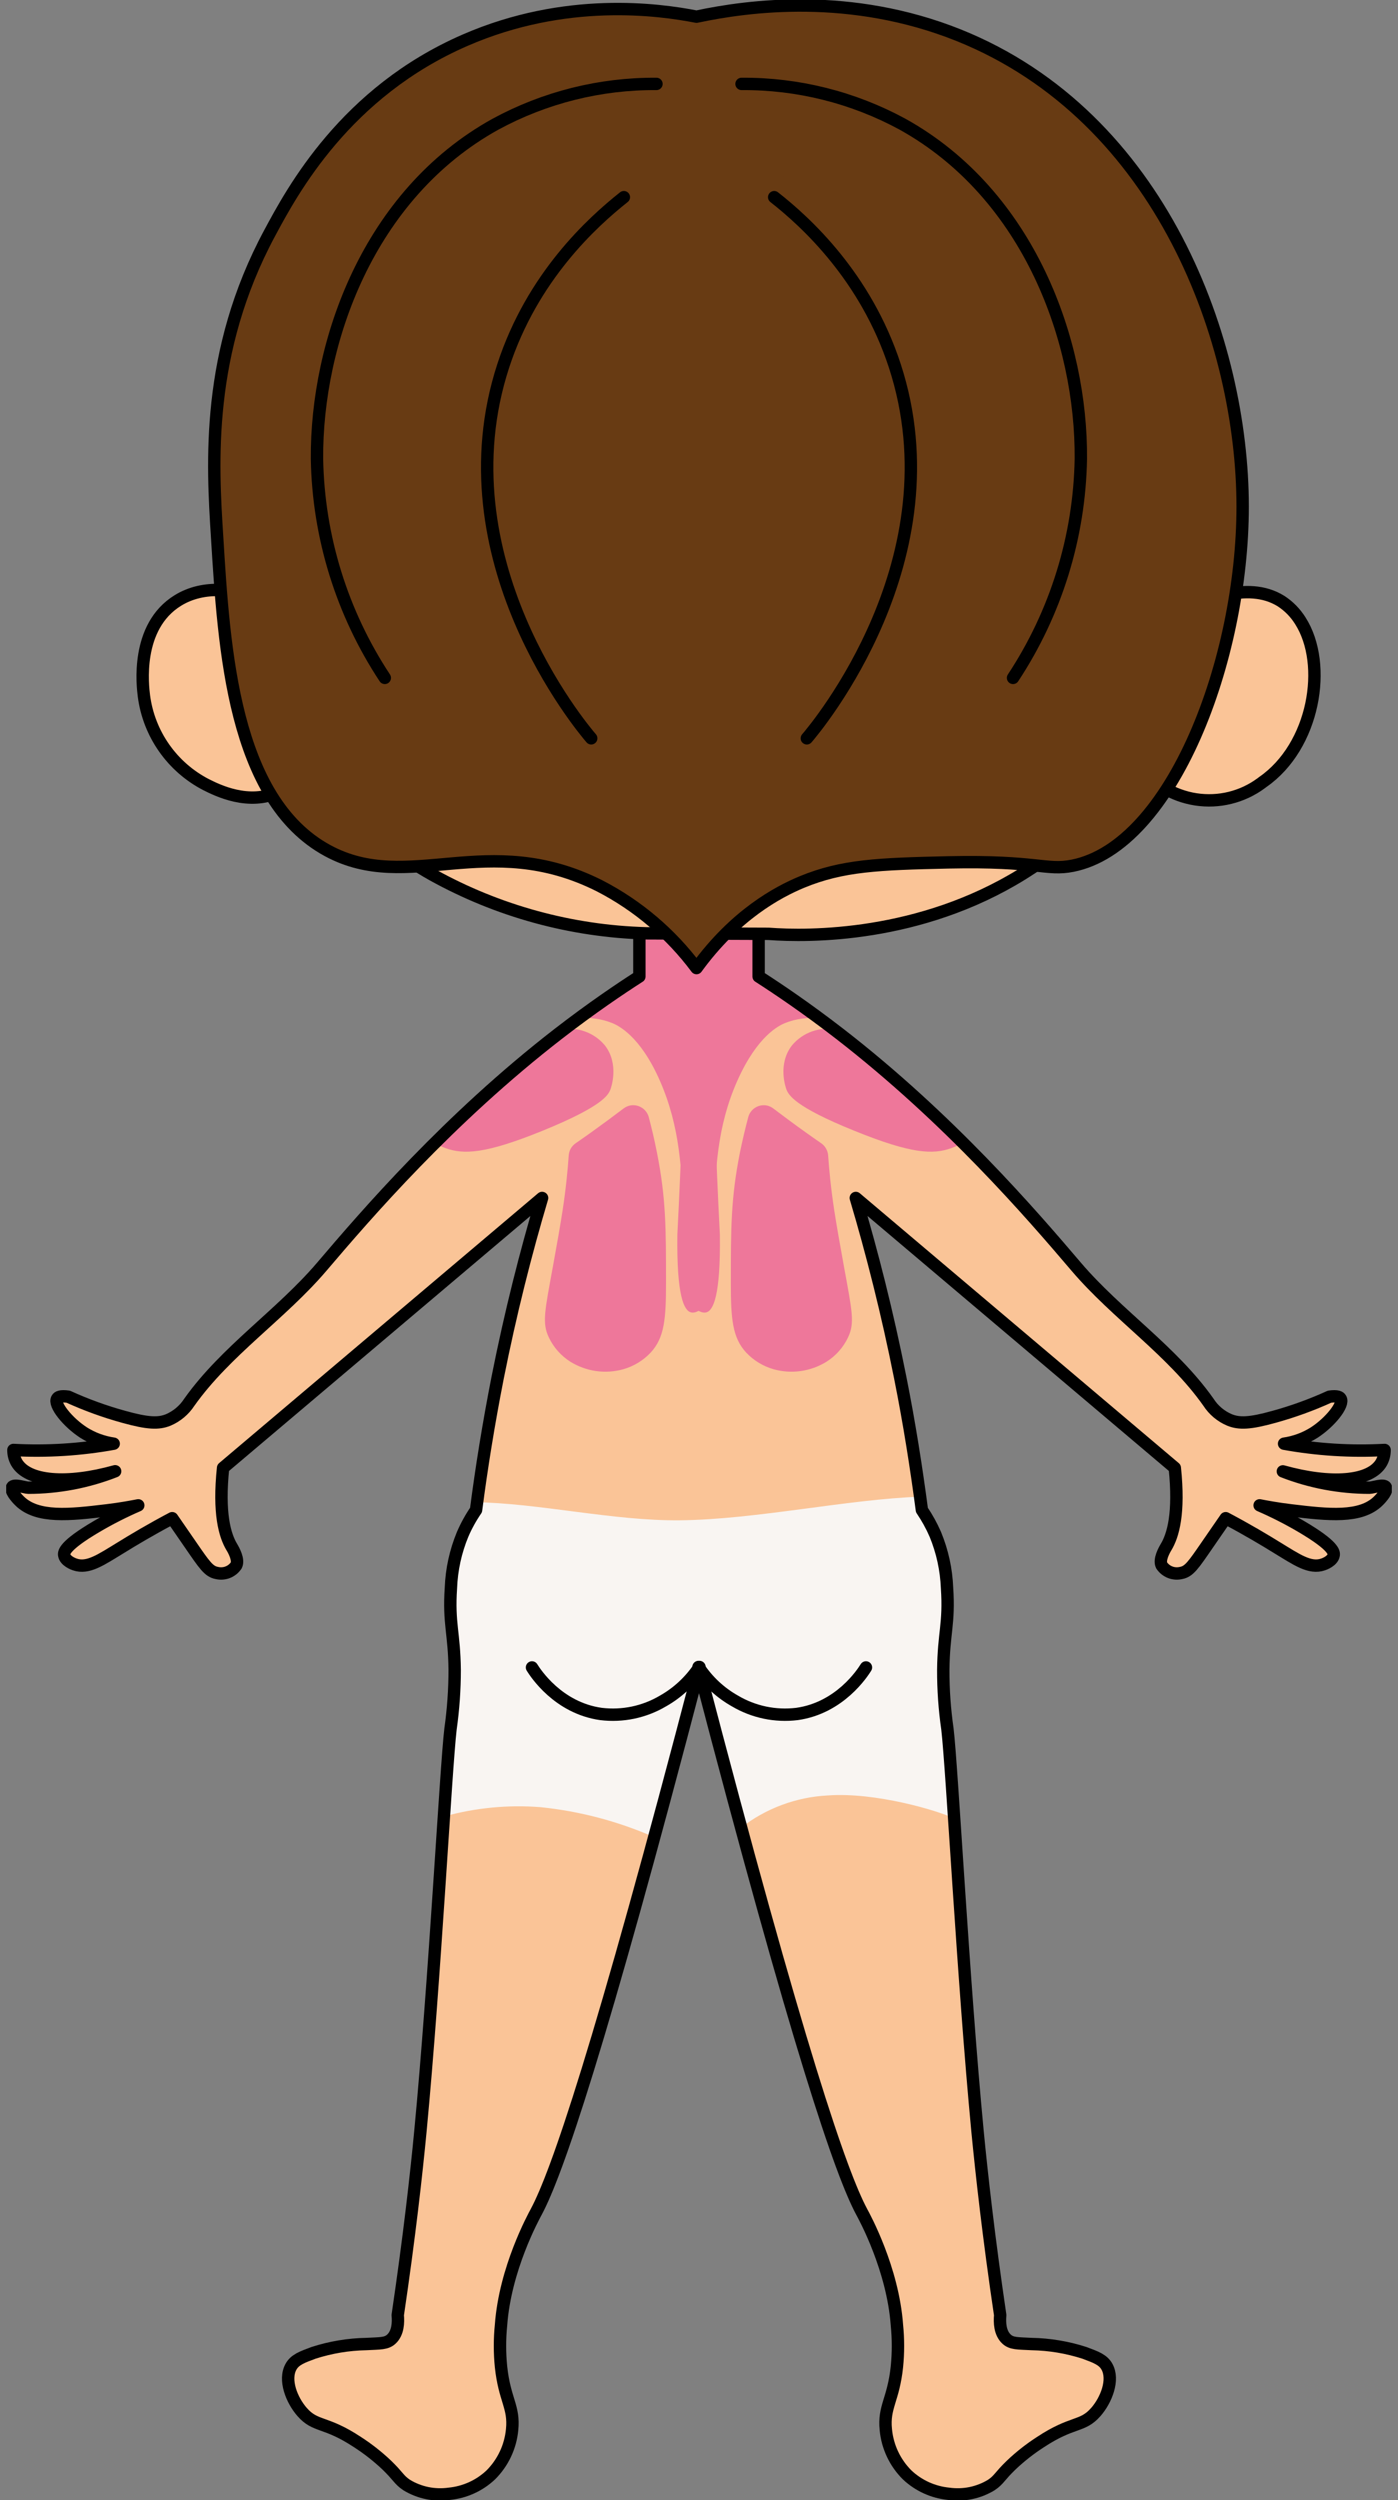 <svg width="113" height="202" viewBox="0 0 113 202" fill="none" xmlns="http://www.w3.org/2000/svg">
<rect x="0" y="0" width="113" height="202" fill="#808080" stroke="none"/>
<g clip-path="url(#clip0_1_2577)">
<path d="M112.031 120.176C111.86 119.897 111.004 120.225 110.712 120.225C108.316 120.224 105.941 119.776 103.709 118.904C107.59 119.991 110.793 119.753 111.676 118.19C111.848 117.879 111.936 117.529 111.932 117.174C109.214 117.323 106.487 117.152 103.808 116.667C104.674 116.543 105.505 116.237 106.244 115.768C107.509 114.95 108.684 113.522 108.379 113.023C108.299 112.902 108.088 112.78 107.482 112.87C106.032 113.53 104.532 114.074 102.996 114.497C101.018 115.045 100.17 115.063 99.407 114.753C98.704 114.458 98.107 113.957 97.694 113.315C94.751 109.146 90.314 106.248 87.004 102.366C83.393 98.125 76.754 90.406 67.853 83.523C65.162 81.456 62.874 79.906 61.335 78.913V75.557L56.796 75.449L51.695 75.557V78.913C50.157 79.906 47.851 81.456 45.177 83.523C36.277 90.406 29.66 98.125 26.027 102.366C22.716 106.248 18.28 109.146 15.337 113.315C14.922 113.955 14.325 114.455 13.623 114.753C12.847 115.063 11.999 115.045 10.034 114.497C8.498 114.075 6.998 113.531 5.549 112.87C4.925 112.78 4.714 112.902 4.651 113.023C4.346 113.508 5.522 114.95 6.787 115.768C7.526 116.237 8.356 116.543 9.223 116.667C6.543 117.152 3.817 117.323 1.099 117.174C1.093 117.53 1.181 117.88 1.354 118.19C2.251 119.753 5.441 119.987 9.321 118.904C7.089 119.776 4.714 120.224 2.319 120.225C2.027 120.225 1.17 119.897 1 120.176C0.829 120.454 1.323 121.011 1.605 121.294C3.036 122.701 5.643 122.418 8.662 122.054C9.783 121.919 10.676 121.753 11.201 121.649C10.033 122.155 8.897 122.732 7.8 123.379C5.208 124.907 5.176 125.455 5.212 125.666C5.288 126.147 5.975 126.394 6.073 126.425C7.137 126.794 8.195 126.039 9.779 125.077C10.766 124.466 12.165 123.626 13.942 122.687L15.413 124.821C16.561 126.488 16.898 126.991 17.544 127.113C17.837 127.184 18.145 127.164 18.427 127.055C18.709 126.946 18.95 126.753 19.118 126.502C19.347 126.03 18.912 125.271 18.764 125.028C18.19 124.075 17.674 122.287 18.055 118.621L43.84 96.813C42.526 101.234 41.292 106.081 40.252 111.316C39.529 115.054 38.933 118.612 38.493 122.027C38.068 122.648 37.704 123.311 37.407 124.004C36.837 125.381 36.517 126.849 36.461 128.339C36.268 131.215 36.735 131.978 36.766 134.948C36.766 136.548 36.654 138.145 36.43 139.729C36.053 142.905 35.165 159.992 33.994 172.262C33.671 175.649 33.097 180.798 32.163 187.088C32.217 187.686 32.19 188.517 31.657 189.02C31.244 189.406 30.759 189.362 29.625 189.424C28.177 189.451 26.741 189.69 25.363 190.134C24.416 190.485 23.851 190.691 23.537 191.253C22.945 192.309 23.586 193.949 24.434 194.915C25.529 196.168 26.3 195.62 28.92 197.354C29.754 197.892 30.536 198.506 31.257 199.187C32.231 200.122 32.244 200.387 32.881 200.814C33.914 201.443 35.134 201.694 36.331 201.524C37.585 201.4 38.763 200.864 39.682 200.001C40.667 199.02 41.278 197.724 41.409 196.339C41.597 194.497 40.794 193.944 40.512 191.253C40.4 190.139 40.4 189.016 40.512 187.901C40.839 183.355 43.127 179.172 43.356 178.749C44.984 175.721 48.443 165.792 56.553 134.719C56.105 135.38 57.002 135.38 56.553 134.719C64.659 165.787 68.118 175.717 69.747 178.749C69.975 179.172 72.263 183.355 72.591 187.901C72.703 189.016 72.703 190.139 72.591 191.253C72.29 193.949 71.487 194.497 71.693 196.339C71.822 197.725 72.434 199.021 73.421 200.001C74.339 200.865 75.517 201.401 76.772 201.524C77.969 201.694 79.188 201.443 80.221 200.814C80.858 200.387 80.872 200.122 81.845 199.187C82.545 198.509 83.305 197.896 84.115 197.354C86.717 195.62 87.488 196.168 88.601 194.915C89.462 193.931 90.104 192.309 89.498 191.253C89.184 190.691 88.601 190.485 87.672 190.134C86.294 189.69 84.858 189.451 83.411 189.424C82.267 189.362 81.791 189.424 81.379 189.02C80.845 188.517 80.818 187.672 80.872 187.088C79.921 180.762 79.369 175.627 79.041 172.262C77.871 159.992 76.982 142.905 76.606 139.729C76.377 138.146 76.264 136.548 76.269 134.948C76.3 131.978 76.767 131.215 76.574 128.339C76.516 126.849 76.196 125.382 75.628 124.004C75.327 123.315 74.964 122.657 74.542 122.036C74.093 118.639 73.528 115.063 72.784 111.325C71.743 106.09 70.509 101.243 69.195 96.822L94.98 118.612C95.361 122.278 94.845 124.066 94.271 125.019C94.123 125.262 93.665 125.958 93.917 126.493C94.168 127.027 94.881 127.216 95.491 127.104C96.101 126.991 96.474 126.479 97.622 124.812L99.093 122.678C100.888 123.617 102.269 124.475 103.256 125.068C104.84 126.052 105.899 126.807 106.962 126.416C107.06 126.385 107.747 126.138 107.823 125.657C107.859 125.446 107.823 124.898 105.235 123.37C104.138 122.724 103.002 122.146 101.834 121.64C102.359 121.744 103.252 121.91 104.373 122.045C107.374 122.409 109.999 122.692 111.43 121.285C111.708 121.011 112.201 120.409 112.031 120.176Z" fill="#FAC497"/>
<path d="M38.269 121.375C43.518 121.434 49.529 122.898 54.966 122.84C61.111 122.777 68.522 121.133 74.426 120.93C74.511 121.789 76.117 124.727 76.117 125.594C76.067 132.714 76.392 139.832 77.09 146.917C75.843 146.302 70.747 144.788 66.912 145.071C64.36 145.201 61.91 146.112 59.891 147.681C58.581 143.224 57.761 140.043 56.446 135.595C55.235 140.137 54.015 143.867 52.804 148.409C49.909 147.147 46.837 146.341 43.697 146.019C41.079 145.812 38.445 146.064 35.914 146.764C36.52 140.088 36.556 133.358 36.538 126.816C36.744 124.839 37.641 123.172 38.269 121.375Z" fill="#F9F5F2"/>
<path d="M45.302 83.195L35.043 92.315C35.347 92.494 35.667 92.644 35.998 92.765C37.474 93.295 39.206 93.254 43.858 91.363C48.712 89.386 49.169 88.474 49.34 88.029C49.38 87.93 50.084 85.998 48.891 84.466C48.462 83.951 47.902 83.561 47.271 83.338C46.639 83.114 45.959 83.065 45.302 83.195Z" fill="#EE779A"/>
<path d="M52.444 90.275C52.356 89.941 52.14 89.655 51.842 89.48C51.545 89.305 51.19 89.255 50.856 89.341C50.694 89.387 50.542 89.462 50.407 89.561C49.555 90.208 48.677 90.855 47.774 91.502C47.357 91.798 46.944 92.091 46.531 92.374C46.37 92.483 46.237 92.628 46.139 92.797C46.042 92.966 45.985 93.154 45.97 93.349C45.894 94.472 45.751 95.995 45.477 97.787C45.289 99.01 45.028 100.483 44.701 102.28C44.032 105.947 43.804 106.886 44.36 108.058C44.744 108.869 45.351 109.553 46.109 110.031C46.742 110.421 47.448 110.676 48.184 110.78C48.92 110.883 49.669 110.833 50.385 110.633C51.23 110.392 51.994 109.926 52.596 109.285C53.704 108.09 53.834 106.567 53.834 103.709C53.834 99.216 53.834 96.826 53.099 93.115C52.892 92.05 52.659 91.102 52.444 90.275Z" fill="#EE779A"/>
<path d="M51.575 76.064C51.636 77.067 51.612 78.072 51.503 79.07L46.613 82.291C47.588 82.174 48.576 82.302 49.489 82.664C49.937 82.853 51.732 83.653 53.347 87.341C54.962 91.03 55.141 94.597 55.217 98.574C55.262 100.479 55.217 102.047 55.141 103.067C55.076 103.49 55.106 103.923 55.23 104.333C55.353 104.744 55.567 105.122 55.854 105.439C55.958 105.542 56.577 106.158 57.07 106.045C57.658 105.911 58.25 104.698 58.187 99.755C57.846 93.106 57.68 87.935 57.711 83.72C57.819 81.773 57.374 79.836 56.428 78.131C55.051 75.813 52.508 74.721 51.871 75.184C51.687 75.301 51.548 75.521 51.575 76.064Z" fill="#EE779A"/>
<path d="M67.614 83.195L77.864 92.315C77.559 92.493 77.239 92.643 76.908 92.764C75.433 93.294 73.701 93.254 69.049 91.363C64.2 89.408 63.751 88.474 63.567 88.029C63.527 87.93 62.822 85.998 64.016 84.466C64.446 83.95 65.007 83.559 65.64 83.335C66.273 83.111 66.955 83.063 67.614 83.195Z" fill="#EE779A"/>
<path d="M60.478 90.275C60.564 89.943 60.778 89.658 61.073 89.482C61.368 89.307 61.72 89.256 62.053 89.341C62.215 89.386 62.367 89.46 62.502 89.561C63.354 90.208 64.228 90.855 65.135 91.502C65.552 91.799 65.965 92.091 66.377 92.374C66.537 92.485 66.67 92.63 66.766 92.798C66.863 92.967 66.922 93.155 66.938 93.349C67.014 94.472 67.158 95.995 67.431 97.788C67.62 99.01 67.88 100.483 68.207 102.28C68.876 105.947 69.105 106.886 68.549 108.058C68.165 108.869 67.558 109.554 66.799 110.031C66.166 110.421 65.46 110.676 64.724 110.78C63.989 110.883 63.239 110.833 62.524 110.633C61.679 110.391 60.915 109.926 60.312 109.285C59.204 108.09 59.074 106.567 59.074 103.709C59.074 99.216 59.074 96.826 59.81 93.115C60.03 92.05 60.258 91.102 60.478 90.275Z" fill="#EE779A"/>
<path d="M61.345 76.064C61.281 77.067 61.305 78.072 61.417 79.07L66.324 82.291C65.35 82.174 64.361 82.302 63.449 82.664C63 82.853 61.228 83.653 59.591 87.341C57.954 91.03 57.797 94.597 57.72 98.574C57.675 100.479 57.72 102.047 57.797 103.067C57.861 103.49 57.831 103.922 57.708 104.332C57.586 104.743 57.374 105.121 57.088 105.439C56.98 105.542 56.361 106.158 55.868 106.045C55.28 105.911 54.688 104.698 54.751 99.755C55.092 93.106 55.258 87.935 55.226 83.72C55.119 81.773 55.564 79.836 56.509 78.131C57.886 75.813 60.43 74.721 61.067 75.184C61.233 75.301 61.358 75.521 61.345 76.064Z" fill="#EE779A"/>
<path d="M61.319 75.539V78.9C62.858 79.888 65.164 81.438 67.837 83.505C76.737 90.388 83.376 98.107 86.988 102.348C90.298 106.23 94.735 109.128 97.678 113.297C98.09 113.939 98.688 114.44 99.391 114.735C100.167 115.045 101.015 115.027 102.98 114.479C104.516 114.056 106.016 113.512 107.466 112.852C108.089 112.762 108.3 112.884 108.363 113.005C108.668 113.49 107.493 114.932 106.228 115.75C105.488 116.219 104.658 116.525 103.792 116.649C106.471 117.134 109.197 117.305 111.916 117.156C111.92 117.511 111.832 117.861 111.66 118.172C110.763 119.735 107.574 119.969 103.693 118.886C105.925 119.758 108.3 120.206 110.696 120.207C110.987 120.207 111.844 119.879 112.015 120.158C112.185 120.436 111.692 120.993 111.409 121.276C109.978 122.683 107.372 122.4 104.353 122.036C103.231 121.901 102.338 121.735 101.814 121.631C102.981 122.137 104.117 122.715 105.214 123.361C107.807 124.889 107.838 125.437 107.802 125.648C107.726 126.129 107.04 126.376 106.941 126.407C105.878 126.776 104.819 126.021 103.236 125.059C102.249 124.448 100.849 123.608 99.073 122.669L97.601 124.803C96.453 126.47 96.117 126.973 95.471 127.095C95.177 127.166 94.869 127.146 94.587 127.037C94.306 126.928 94.064 126.735 93.896 126.484C93.667 126.034 94.102 125.253 94.25 125.01C94.825 124.057 95.34 122.269 94.959 118.603L69.174 96.795C70.488 101.216 71.722 106.063 72.763 111.298C73.507 115.018 74.068 118.612 74.517 122.009C74.939 122.63 75.302 123.288 75.602 123.977C76.171 125.355 76.491 126.822 76.549 128.312C76.742 131.188 76.275 131.951 76.244 134.921C76.239 136.521 76.352 138.119 76.58 139.702C76.957 142.878 77.845 159.965 79.016 172.235C79.344 175.622 79.913 180.771 80.846 187.061C80.793 187.659 80.82 188.49 81.353 188.993C81.766 189.379 82.251 189.335 83.385 189.397C84.833 189.424 86.269 189.663 87.647 190.107C88.594 190.458 89.159 190.664 89.473 191.226C90.065 192.282 89.424 193.922 88.576 194.888C87.481 196.141 86.71 195.593 84.09 197.327C83.255 197.864 82.473 198.478 81.753 199.16C80.779 200.095 80.766 200.36 80.129 200.787C79.095 201.416 77.876 201.667 76.679 201.497C75.425 201.374 74.246 200.838 73.328 199.974C72.341 198.994 71.73 197.698 71.601 196.312C71.412 194.47 72.216 193.917 72.498 191.226C72.61 190.112 72.61 188.989 72.498 187.874C72.171 183.328 69.883 179.145 69.654 178.722C68.026 175.694 64.567 165.765 56.461 134.692C57.209 135.829 58.218 136.77 59.404 137.437C60.913 138.331 62.674 138.7 64.415 138.489C67.891 138.003 69.721 135.168 69.995 134.728" stroke="black" stroke-linecap="round" stroke-linejoin="round"/>
<path d="M51.681 75.539V78.9C50.142 79.888 47.836 81.438 45.163 83.505C36.263 90.388 29.623 98.107 26.012 102.348C22.702 106.23 18.265 109.128 15.304 113.297C14.889 113.937 14.292 114.437 13.591 114.735C12.815 115.045 11.967 115.027 10.002 114.479C8.466 114.057 6.966 113.513 5.516 112.852C4.893 112.762 4.682 112.884 4.619 113.005C4.314 113.49 5.489 114.932 6.754 115.75C7.494 116.219 8.324 116.525 9.19 116.649C6.517 117.133 3.797 117.303 1.084 117.156C1.08 117.509 1.168 117.856 1.34 118.163C2.237 119.726 5.426 119.96 9.307 118.877C7.072 119.753 4.695 120.204 2.295 120.207C2.004 120.207 1.147 119.879 0.976 120.158C0.806 120.436 1.299 120.993 1.582 121.276C3.013 122.683 5.619 122.4 8.638 122.036C9.76 121.901 10.652 121.735 11.177 121.631C10.009 122.137 8.873 122.714 7.777 123.361C5.184 124.889 5.153 125.437 5.189 125.648C5.265 126.129 5.951 126.376 6.05 126.407C7.113 126.776 8.172 126.021 9.755 125.059C10.742 124.448 12.142 123.608 13.918 122.669L15.39 124.803C16.538 126.47 16.875 126.973 17.52 127.095C17.814 127.166 18.122 127.146 18.404 127.037C18.685 126.928 18.927 126.735 19.095 126.484C19.324 126.034 18.889 125.253 18.741 125.01C18.166 124.057 17.651 122.269 18.032 118.603L43.817 96.795C42.502 101.216 41.269 106.063 40.228 111.298C39.497 115.018 38.918 118.612 38.479 122.009C38.054 122.628 37.69 123.287 37.393 123.977C36.823 125.354 36.502 126.822 36.447 128.312C36.254 131.188 36.72 131.951 36.752 134.921C36.752 136.521 36.639 138.118 36.415 139.702C36.038 142.878 35.15 159.965 33.979 172.235C33.656 175.622 33.082 180.771 32.149 187.061C32.203 187.659 32.176 188.49 31.642 188.993C31.229 189.379 30.745 189.335 29.61 189.397C28.162 189.424 26.727 189.663 25.348 190.107C24.402 190.458 23.837 190.664 23.523 191.226C22.93 192.282 23.572 193.922 24.42 194.888C25.514 196.141 26.286 195.593 28.906 197.327C29.739 197.865 30.522 198.479 31.243 199.16C32.216 200.095 32.23 200.36 32.867 200.787C33.9 201.416 35.119 201.667 36.316 201.497C37.571 201.373 38.749 200.838 39.667 199.974C40.653 198.993 41.264 197.697 41.395 196.312C41.583 194.47 40.78 193.917 40.497 191.226C40.385 190.112 40.385 188.989 40.497 187.874C40.825 183.31 43.117 179.145 43.341 178.722C44.97 175.694 48.428 165.765 56.539 134.692C55.787 135.827 54.777 136.768 53.592 137.437C52.083 138.331 50.321 138.7 48.581 138.489C45.104 138.003 43.274 135.168 43.001 134.728" stroke="black" stroke-linecap="round" stroke-linejoin="round"/>
<path d="M62.128 75.453C65.367 75.696 74.348 75.768 82.651 70.615C86.335 68.328 89.52 65.318 92.013 61.768C92.565 62.521 93.258 63.157 94.055 63.641C94.852 64.125 95.736 64.447 96.657 64.588C97.579 64.73 98.519 64.688 99.424 64.465C100.329 64.243 101.181 63.844 101.932 63.291L102.062 63.192C106.238 60.308 107.36 53.69 105.108 50.163C104.712 49.525 104.181 48.982 103.551 48.572C100.752 46.82 97.02 48.748 96.508 49.022C97.118 46.775 100.972 31.63 90.228 18.021C83.172 9.094 73.267 6.429 69.099 5.306C65.475 4.336 57.624 2.323 47.98 4.897C41.325 6.66 35.278 10.211 30.494 15.168C22.374 23.884 21.266 34.007 20.952 37.336C20.596 41.175 20.809 45.047 21.584 48.824C19.212 47.44 16.426 47.252 14.376 48.519C10.926 50.644 11.536 55.465 11.635 56.246C11.833 57.755 12.393 59.192 13.267 60.437C14.14 61.681 15.301 62.696 16.65 63.395C17.547 63.844 20.104 65.138 22.567 63.974C23.599 63.462 24.45 62.645 25.003 61.633C26.95 64.019 29.937 67.878 34.953 70.682C40.247 73.62 46.168 75.243 52.219 75.413L62.128 75.453Z" fill="#FAC497" stroke="black" stroke-linecap="round" stroke-linejoin="round"/>
<path d="M25 61.71C23.337 58.494 22.32 54.983 22.008 51.376L25 61.71Z" fill="#FAC497"/>
<path d="M25 61.71C23.337 58.494 22.32 54.983 22.008 51.376" stroke="black" stroke-linecap="round" stroke-linejoin="round"/>
<path d="M92.051 61.71C93.72 58.497 94.739 54.985 95.047 51.376L92.051 61.71Z" fill="#FAC497"/>
<path d="M92.051 61.71C93.72 58.497 94.739 54.985 95.047 51.376" stroke="black" stroke-linecap="round" stroke-linejoin="round"/>
<path d="M56.298 1.348C53.243 0.75 45.716 -0.283 37.605 3.244C27.915 7.449 23.631 15.415 21.797 18.834C16.62 28.467 17.172 37.444 17.549 43.379C18.105 52.441 18.849 64.594 26.484 68.732C33.056 72.29 39.364 66.998 48.465 71.576C51.546 73.166 54.225 75.439 56.298 78.221C59.438 73.908 62.874 72.075 64.821 71.266C68.091 69.918 70.998 69.806 76.664 69.68C83.873 69.523 84.546 70.376 86.699 69.95C94.751 68.346 100.439 53.294 100.444 40.939C100.444 27.703 93.917 9.439 77.485 2.844C68.76 -0.647 60.519 0.449 56.298 1.348Z" fill="#683B13" stroke="black" stroke-linecap="round" stroke-linejoin="round"/>
<path d="M53.062 6.78C48.521 6.748 44.046 7.867 40.053 10.033C29.762 15.725 25.559 27.654 25.622 37.08C25.733 43.379 27.635 49.517 31.104 54.773" fill="#683B13"/>
<path d="M53.062 6.78C48.521 6.748 44.046 7.867 40.053 10.033C29.762 15.725 25.559 27.654 25.622 37.08C25.733 43.379 27.635 49.517 31.104 54.773" stroke="black" stroke-linecap="round" stroke-linejoin="round"/>
<path d="M50.426 15.932C47.856 17.971 43.029 22.361 40.678 29.554C35.6 45.113 46.99 58.731 47.788 59.656" fill="#683B13"/>
<path d="M50.426 15.932C47.856 17.971 43.029 22.361 40.678 29.554C35.6 45.113 46.99 58.731 47.788 59.656" stroke="black" stroke-linecap="round" stroke-linejoin="round"/>
<path d="M59.938 6.78C64.478 6.748 68.954 7.867 72.947 10.033C83.237 15.743 87.441 27.654 87.364 37.08C87.253 43.379 85.352 49.517 81.883 54.773" fill="#683B13"/>
<path d="M59.938 6.78C64.478 6.748 68.954 7.867 72.947 10.033C83.237 15.743 87.441 27.654 87.364 37.08C87.253 43.379 85.352 49.517 81.883 54.773" stroke="black" stroke-linecap="round" stroke-linejoin="round"/>
<path d="M62.578 15.932C65.149 17.949 69.975 22.361 72.326 29.554C77.404 45.113 66.014 58.731 65.216 59.656" fill="#683B13"/>
<path d="M62.578 15.932C65.149 17.949 69.975 22.361 72.326 29.554C77.404 45.113 66.014 58.731 65.216 59.656" stroke="black" stroke-linecap="round" stroke-linejoin="round"/>
</g>
<defs>
<clipPath id="clip0_1_2577">
<rect width="112" height="202" fill="white" transform="translate(0.5)"/>
</clipPath>
</defs>
</svg>
